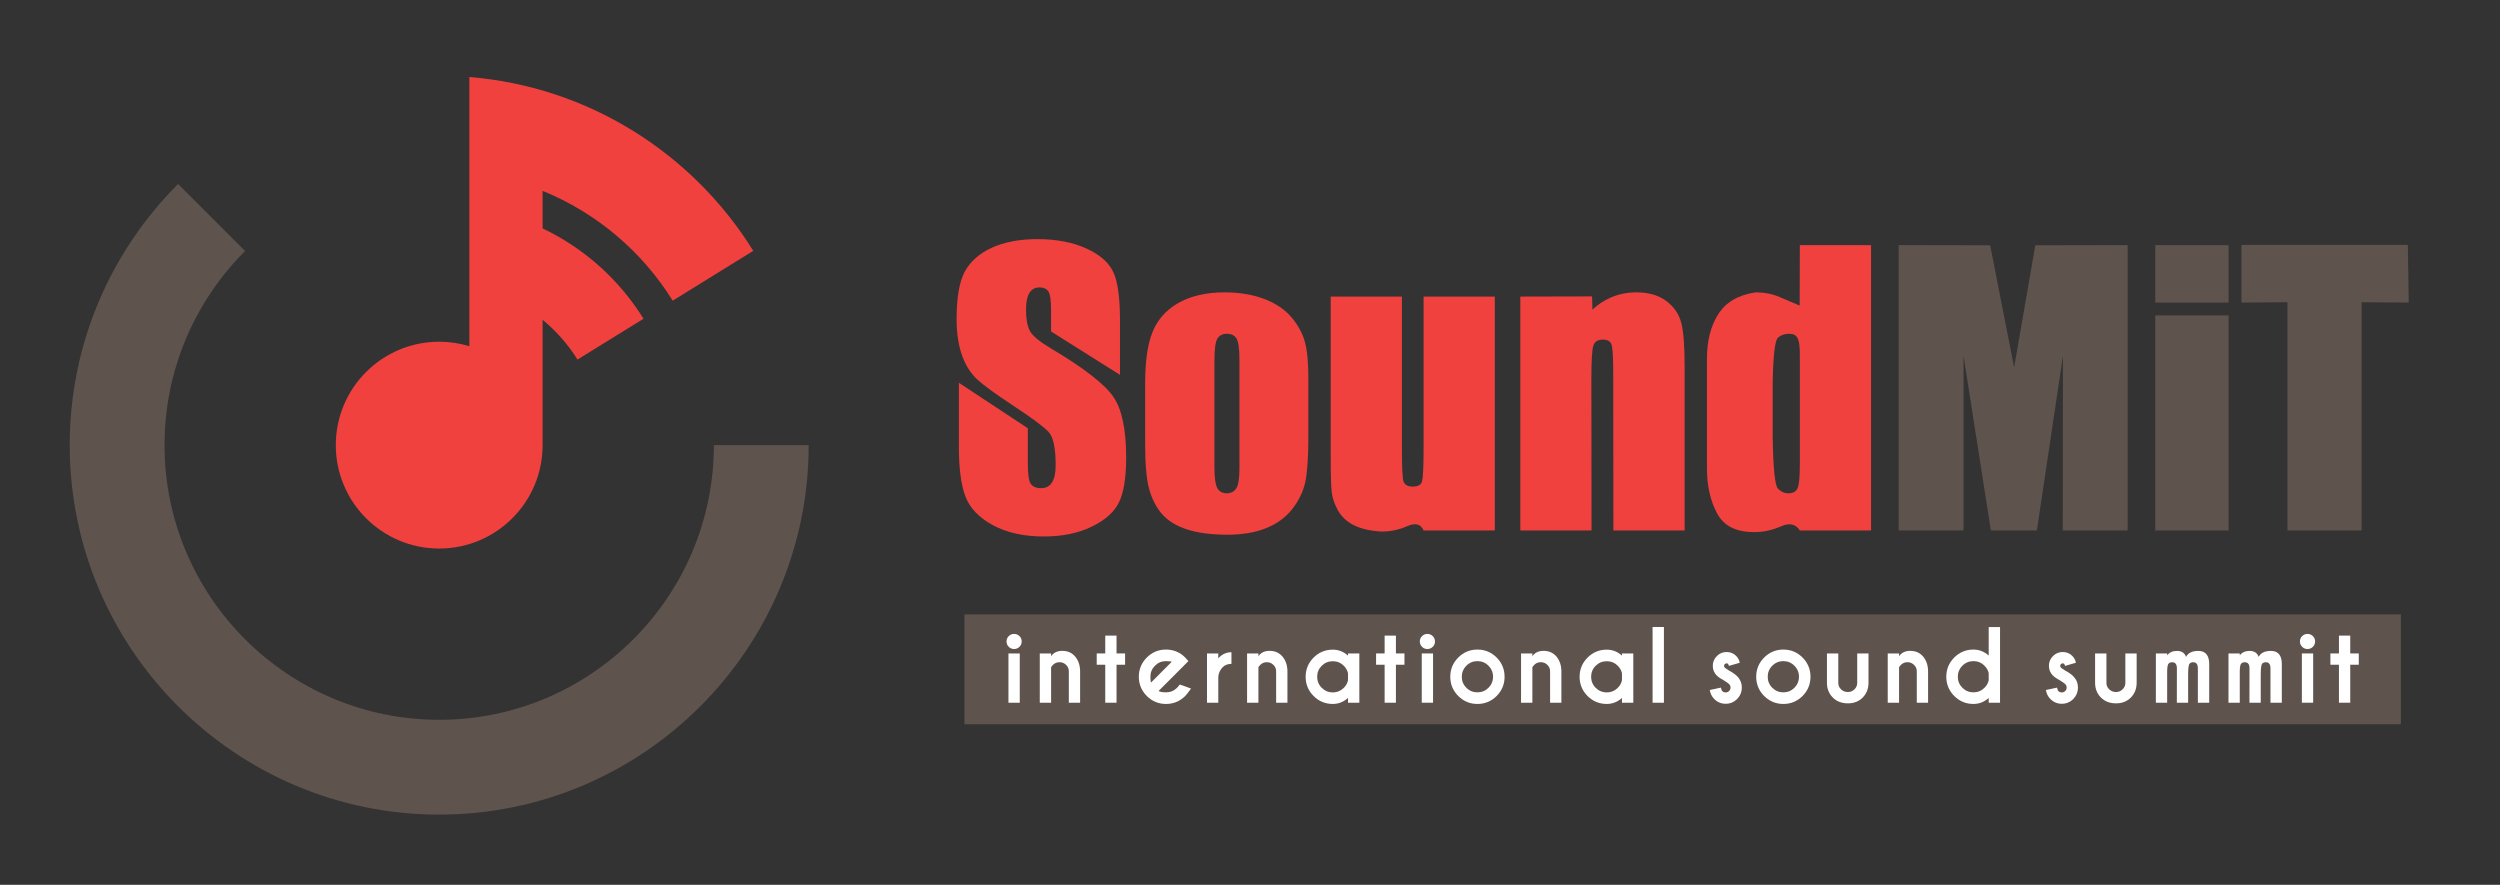 <?xml version="1.0" encoding="UTF-8" standalone="no"?>
<svg
   xmlns:dc="http://purl.org/dc/elements/1.1/"
   xmlns:cc="http://creativecommons.org/ns#"
   xmlns:rdf="http://www.w3.org/1999/02/22-rdf-syntax-ns#"
   xmlns:svg="http://www.w3.org/2000/svg"
   xmlns="http://www.w3.org/2000/svg"
   xmlns:sodipodi="http://sodipodi.sourceforge.net/DTD/sodipodi-0.dtd"
   xmlns:inkscape="http://www.inkscape.org/namespaces/inkscape"
   sodipodi:docname="sm_logo.svg"
   viewBox="0 0 178 63"
   height="63"
   width="178"
   xml:space="preserve"
   inkscape:version="1.0 (4035a4f, 2020-05-01)"
   version="1.1"
   id="svg2"><rect x="0" y="0" width="178" height="63" fill="#333333" stroke="none"/><defs
     id="defs6" /><sodipodi:namedview
     inkscape:document-rotation="0"
     inkscape:current-layer="g10"
     inkscape:window-maximized="1"
     inkscape:window-y="23"
     inkscape:window-x="1280"
     inkscape:cy="55.868752"
     inkscape:cx="18.59432"
     inkscape:zoom="0.96803779"
     showgrid="false"
     id="namedview4"
     inkscape:window-height="1035"
     inkscape:window-width="1920"
     inkscape:pageshadow="2"
     inkscape:pageopacity="0"
     guidetolerance="10"
     gridtolerance="10"
     objecttolerance="10"
     borderopacity="1"
     bordercolor="#666666"
     pagecolor="#ffffff" /><g
     transform="matrix(1.25,0,0,-1.25,0,111.737)"
     inkscape:label="ink_ext_XXXXXX"
     inkscape:groupmode="layer"
     id="g10"><g
       transform="matrix(0.047,0,0,0.047,3.972,42.99)"
       id="g12"><path
         inkscape:connector-curvature="0"
         id="path14"
         style="fill:#f0413f;fill-opacity:1;fill-rule:nonzero;stroke:none"
         d="m 1272.81,532.945 -83.51,52.559 v 25.633 c 0,11.961 -1.07,19.644 -3.21,22.851 -2.14,3.211 -5.77,4.918 -10.68,4.918 -10.9,0 -16.45,-8.765 -16.45,-26.699 0,-11.547 1.5,-20.301 4.7,-26.062 2.99,-5.774 11.54,-12.829 25.43,-21.153 39.94,-23.711 65.15,-43.367 75.61,-58.539 10.46,-15.164 15.6,-39.73 15.6,-73.687 0,-24.567 -3,-42.727 -8.76,-54.473 -5.77,-11.75 -16.88,-21.582 -33.33,-29.484 -16.45,-7.911 -35.67,-11.746 -57.68,-11.746 -24.13,0 -44.64,4.48 -61.73,13.671 -16.88,9.184 -27.98,20.715 -33.33,34.813 -5.33,14.101 -7.9,34.183 -7.9,60.035 v 77.754 l 83.53,-55.117 v -42.082 c 0,-13.032 1.07,-21.356 3.41,-24.992 2.35,-3.633 6.63,-5.559 12.6,-5.559 11.98,0 17.74,9.406 17.74,27.984 0,20.297 -2.79,33.758 -8.33,39.957 -5.77,6.192 -19.66,16.653 -42.09,31.395 -22.42,14.742 -37.16,25.637 -44.43,32.262 -14.53,13.457 -25.21,36.312 -25.21,73.058 0,26.492 3.42,45.926 10.04,58.098 13.67,24.566 44.87,39.094 87.59,39.094 23.28,0 43.15,-3.84 59.59,-11.325 16.45,-7.472 27.34,-17.089 32.69,-28.625 5.34,-11.316 8.11,-30.75 8.11,-58.308 v -66.231" /><path
         inkscape:connector-curvature="0"
         id="path16"
         style="fill:#f0413f;fill-opacity:1;fill-rule:nonzero;stroke:none"
         d="m 1417.59,550.465 c 0,14.527 -1.27,23.496 -3.84,26.914 -2.35,3.637 -6.2,5.348 -11.31,5.348 -5.14,0 -8.98,-1.926 -11.55,-5.774 -2.34,-3.637 -3.63,-12.816 -3.63,-27.344 V 421.656 c 0,-13.457 1.29,-22.222 3.63,-26.273 2.57,-4.059 6.41,-5.988 11.33,-5.988 5.12,0 8.97,1.929 11.53,5.988 2.57,4.051 3.84,12.176 3.84,24.347 z m 83.53,-91.641 c 0,-25.422 -1.28,-44.219 -3.84,-56.183 -2.56,-11.746 -8.12,-22.856 -16.45,-33.328 -16.88,-20.504 -43.58,-30.114 -77.76,-30.114 -38.24,0 -64.73,8.332 -79.47,25.207 -7.26,8.539 -12.39,18.793 -15.59,30.766 -3.2,12.172 -4.7,30.109 -4.7,54.258 v 72.621 c 0,26.273 2.78,47.004 8.54,61.742 11.32,29.695 41.44,49.129 87.59,49.129 38.66,0 66.86,-12.606 82.03,-31.192 7.47,-9.179 12.61,-18.789 15.38,-28.613 2.77,-9.836 4.27,-24.793 4.27,-44.863 v -69.43" /><path
         inkscape:connector-curvature="0"
         id="path18"
         style="fill:#f0413f;fill-opacity:1;fill-rule:nonzero;stroke:none"
         d="M 1727.08,627.797 V 344.32 h -86.31 c -3.41,7.91 -10.03,9.621 -20.08,5.133 -9.82,-4.277 -20.07,-6.418 -30.75,-6.418 -28.41,1.5 -44.86,10.906 -53.19,26.063 -4.07,7.484 -6.41,14.523 -7.27,21.156 -0.86,6.617 -1.28,21.996 -1.28,46.348 v 191.195 h 86.3 V 443.012 c 0,-21.996 0.65,-35.239 1.92,-39.301 1.5,-4.063 5.13,-6.199 11.11,-6.199 6.4,0 10.25,2.136 11.32,6.414 1.29,4.273 1.92,17.945 1.92,41.226 v 182.645 h 86.31" /><path
         inkscape:connector-curvature="0"
         id="path20"
         style="fill:#f0413f;fill-opacity:1;fill-rule:nonzero;stroke:none"
         d="m 1844.94,628.004 0.43,-16.012 c 11.96,11.106 29.48,20.93 53.19,20.93 14.74,0 26.92,-3.418 36.31,-10.465 9.4,-7.055 15.39,-15.812 18.17,-26.488 2.77,-10.465 4.06,-28.199 4.06,-52.977 V 344.32 h -86.31 l -0.21,189.266 c 0,19.441 -0.64,31.406 -1.92,35.684 -1.29,4.261 -4.92,6.398 -10.68,6.398 -6.2,0 -10.04,-2.551 -11.54,-7.469 -1.5,-4.918 -2.35,-17.949 -2.35,-39.308 l 0.22,-184.571 H 1758 v 283.477 l 86.94,0.207" /><path
         inkscape:connector-curvature="0"
         id="path22"
         style="fill:#f0413f;fill-opacity:1;fill-rule:nonzero;stroke:none"
         d="m 2096.75,556.449 c 0,20.715 -2.79,26.278 -13.25,26.278 -5.13,0 -9.61,-1.5 -13.24,-4.704 -3.64,-3.207 -5.77,-20.933 -6.42,-53.617 v -67.929 c 0.65,-37.383 2.78,-57.899 6.42,-61.52 3.63,-3.633 7.68,-5.562 12.6,-5.562 5.56,0 9.18,1.929 11.1,5.988 1.93,4.051 2.79,14.09 2.79,29.898 z m 86.3,133.723 V 344.32 h -86.3 c -4.92,7.91 -12.61,9.621 -23.07,4.918 -10.47,-4.492 -20.73,-6.84 -30.77,-6.84 -22.64,-0.429 -38.02,7.055 -46.35,22.438 -8.33,15.594 -12.4,33.742 -12.4,54.687 v 132.649 c 0,21.789 4.5,39.945 13.68,54.258 9.19,14.527 24.14,23.281 45.29,26.492 10.68,0 20.5,-1.926 29.27,-5.762 l 24.13,-10.262 0.22,73.274 h 86.3" /><path
         inkscape:connector-curvature="0"
         id="path24"
         style="fill:#5f534d;fill-opacity:1;fill-rule:nonzero;stroke:none"
         d="M 2494.03,690.172 V 344.32 h -78.62 l 0.21,211.7 -31.61,-211.7 h -55.75 l -33.12,211.7 v -211.7 h -78.61 v 345.852 l 110.87,-0.211 29.05,-148.035 25.64,148.035 111.94,0.211" /><path
         inkscape:connector-curvature="0"
         id="path26"
         style="fill:#5f534d;fill-opacity:1;fill-rule:nonzero;stroke:none"
         d="m 2616.37,604.984 -0.01,-260.664 h -88.88 v 260.664 z m 0,85.188 v -69.645 h -88.89 l 0.01,69.645 h 88.88" /><path
         inkscape:connector-curvature="0"
         id="path28"
         style="fill:#5f534d;fill-opacity:1;fill-rule:nonzero;stroke:none"
         d="m 2833.58,690.387 1.07,-69.856 -57.04,0.426 V 344.32 h -89.93 v 276.637 l -55.76,-0.426 v 69.856 h 201.66" /><path
         inkscape:connector-curvature="0"
         id="path30"
         style="fill:#5f534d;fill-opacity:1;fill-rule:nonzero;stroke:none"
         d="M 1084.3,109.453 H 2825.14 V 242.656 H 1084.3 Z" /><path
         inkscape:connector-curvature="0"
         id="path32"
         style="fill:#ffffff;fill-opacity:1;fill-rule:nonzero;stroke:none"
         d="m 1137.65,135.605 h 13.684 v 59.703 H 1137.65 Z" /><path
         inkscape:connector-curvature="0"
         id="path34"
         style="fill:#ffffff;fill-opacity:1;fill-rule:nonzero;stroke:none"
         d="m 1144.47,218.988 c -2.47,0 -4.64,-0.886 -6.44,-2.648 -1.81,-1.766 -2.72,-3.957 -2.72,-6.512 0,-2.551 0.91,-4.75 2.72,-6.508 1.8,-1.761 3.97,-2.656 6.44,-2.656 2.51,0 4.69,0.895 6.49,2.656 1.81,1.758 2.73,3.957 2.73,6.508 0,2.555 -0.92,4.746 -2.73,6.512 -1.8,1.762 -3.98,2.648 -6.49,2.648" /><path
         inkscape:connector-curvature="0"
         id="path36"
         style="fill:#ffffff;fill-opacity:1;fill-rule:nonzero;stroke:none"
         d="m 1202.9,198.441 c -6.1,0 -10.65,-2.191 -13.57,-6.523 v 3.391 h -13.73 v -59.704 h 13.73 v 42.969 c 0.3,0.59 0.94,1.547 2.3,2.953 2.26,2.145 4.84,3.18 7.91,3.18 3.11,0 5.71,-1.059 7.95,-3.262 2.24,-2.175 3.32,-4.726 3.32,-7.789 v -38.051 h 13.68 v 38.516 c -0.12,6.895 -2.1,12.715 -5.92,17.317 -3.87,4.648 -9.14,7.003 -15.67,7.003" /><path
         inkscape:connector-curvature="0"
         id="path38"
         style="fill:#ffffff;fill-opacity:1;fill-rule:nonzero;stroke:none"
         d="m 1268.64,216.918 h -13.68 v -21.609 h -10.35 v -13.676 h 10.35 v -46.028 h 13.68 v 46.028 H 1279 v 13.676 h -10.36 v 21.609" /><path
         inkscape:connector-curvature="0"
         id="path40"
         style="fill:#ffffff;fill-opacity:1;fill-rule:nonzero;stroke:none"
         d="m 1315.2,180.449 c 3.73,3.735 8.1,5.547 13.35,5.547 3.72,0 5.84,-0.34 7.04,-0.742 l -25.18,-25.234 c -0.41,1.214 -0.75,3.339 -0.75,7.031 0,5.215 1.87,9.722 5.54,13.398 z m 29.69,-23.371 c -1.48,-1.769 -2.46,-2.906 -2.91,-3.394 -3.69,-3.664 -8.21,-5.52 -13.43,-5.52 -4.09,0 -7.1,0.559 -8.98,1.66 l 29.66,29.653 6.51,6.574 -0.65,0.73 c -1.78,2.004 -2.86,3.196 -3.24,3.574 -0.91,0.915 -1.86,1.774 -2.83,2.594 -5.83,4.684 -12.72,7.063 -20.47,7.063 -9.02,0 -16.84,-3.25 -23.24,-9.657 -6.41,-6.41 -9.66,-14.246 -9.66,-23.304 0,-9.051 3.25,-16.891 9.66,-23.301 6.4,-6.406 14.22,-9.652 23.24,-9.652 9.06,0 16.89,3.246 23.3,9.652 1.31,1.309 3.42,3.969 6.27,7.91 l 0.81,1.121 -13.58,4.86 -0.46,-0.563" /><path
         inkscape:connector-curvature="0"
         id="path42"
         style="fill:#ffffff;fill-opacity:1;fill-rule:nonzero;stroke:none"
         d="m 1391.94,189.41 v 5.899 h -13.67 v -59.704 h 13.67 v 30.637 c 0.14,4.848 2.01,9.09 5.57,12.617 2.3,2.297 5.47,3.567 9.4,3.778 l 0.99,0.058 v 14.118 l -1.09,-0.051 c -5.72,-0.274 -10.71,-2.742 -14.87,-7.352" /><path
         inkscape:connector-curvature="0"
         id="path44"
         style="fill:#ffffff;fill-opacity:1;fill-rule:nonzero;stroke:none"
         d="m 1454.14,198.441 c -6.1,0 -10.65,-2.191 -13.57,-6.523 v 3.391 h -13.73 v -59.704 h 13.73 v 42.969 c 0.3,0.59 0.95,1.547 2.31,2.953 2.25,2.145 4.83,3.18 7.9,3.18 3.11,0 5.71,-1.059 7.96,-3.262 2.24,-2.175 3.32,-4.726 3.32,-7.789 v -38.051 h 13.68 v 38.516 c -0.12,6.895 -2.11,12.715 -5.93,17.317 -3.87,4.648 -9.14,7.003 -15.67,7.003" /><path
         inkscape:connector-curvature="0"
         id="path46"
         style="fill:#ffffff;fill-opacity:1;fill-rule:nonzero;stroke:none"
         d="m 1549.16,162.836 c -0.64,-3.359 -2.35,-6.465 -5.06,-9.211 -3.7,-3.66 -8.2,-5.52 -13.38,-5.52 -5.21,0 -9.73,1.872 -13.4,5.551 -3.68,3.672 -5.54,8.164 -5.54,13.34 0,5.207 1.86,9.707 5.53,13.371 3.68,3.66 8.2,5.516 13.41,5.516 5.18,0 9.68,-1.856 13.37,-5.512 2.74,-2.777 4.46,-5.914 5.07,-9.121 z m 0,29.84 c -5.38,4.797 -11.57,7.222 -18.44,7.222 -9.05,0 -16.88,-3.238 -23.28,-9.625 -6.39,-6.394 -9.62,-14.234 -9.62,-23.277 0,-9.047 3.23,-16.879 9.62,-23.273 6.4,-6.387 14.23,-9.625 23.28,-9.625 6.87,0 13.06,2.441 18.44,7.265 v -5.812 h 13.73 v 59.758 h -13.73 v -2.633" /><path
         inkscape:connector-curvature="0"
         id="path48"
         style="fill:#ffffff;fill-opacity:1;fill-rule:nonzero;stroke:none"
         d="m 1607.21,216.918 h -13.68 v -21.609 h -10.35 v -13.676 h 10.35 v -46.028 h 13.68 v 46.028 h 10.36 v 13.676 h -10.36 v 21.609" /><path
         inkscape:connector-curvature="0"
         id="path50"
         style="fill:#ffffff;fill-opacity:1;fill-rule:nonzero;stroke:none"
         d="m 1645.34,218.988 c -2.48,0 -4.64,-0.886 -6.44,-2.648 -1.81,-1.766 -2.72,-3.957 -2.72,-6.512 0,-2.551 0.91,-4.75 2.72,-6.508 1.8,-1.761 3.96,-2.656 6.44,-2.656 2.52,0 4.7,0.895 6.49,2.656 1.81,1.758 2.73,3.957 2.73,6.508 0,2.555 -0.92,4.746 -2.73,6.512 -1.79,1.762 -3.97,2.648 -6.49,2.648" /><path
         inkscape:connector-curvature="0"
         id="path52"
         style="fill:#ffffff;fill-opacity:1;fill-rule:nonzero;stroke:none"
         d="m 1638.53,135.605 h 13.68 v 59.703 H 1638.53 Z" /><path
         inkscape:connector-curvature="0"
         id="path54"
         style="fill:#ffffff;fill-opacity:1;fill-rule:nonzero;stroke:none"
         d="m 1719.4,153.684 c -3.67,-3.664 -8.18,-5.52 -13.4,-5.52 -5.21,0 -9.72,1.856 -13.39,5.52 -3.69,3.656 -5.55,8.156 -5.55,13.367 0,5.176 1.87,9.679 5.55,13.375 v 0.004 c 3.68,3.695 8.18,5.566 13.39,5.566 5.22,0 9.72,-1.871 13.4,-5.57 3.68,-3.696 5.55,-8.199 5.55,-13.375 0,-5.211 -1.86,-9.711 -5.55,-13.367 z m -13.4,46.328 c -9.01,0 -16.83,-3.25 -23.24,-9.657 -6.41,-6.41 -9.66,-14.246 -9.66,-23.304 0,-9.051 3.25,-16.891 9.66,-23.301 6.41,-6.406 14.23,-9.652 23.24,-9.652 9.07,0 16.89,3.25 23.28,9.652 6.39,6.41 9.63,14.25 9.63,23.301 0,9.058 -3.24,16.894 -9.63,23.304 -6.39,6.403 -14.21,9.657 -23.28,9.657" /><path
         inkscape:connector-curvature="0"
         id="path56"
         style="fill:#ffffff;fill-opacity:1;fill-rule:nonzero;stroke:none"
         d="m 1786.16,198.441 c -6.1,0 -10.64,-2.191 -13.57,-6.523 v 3.391 h -13.73 v -59.704 h 13.73 v 42.969 c 0.3,0.59 0.94,1.547 2.31,2.953 2.25,2.145 4.83,3.18 7.9,3.18 3.11,0 5.71,-1.059 7.96,-3.262 2.23,-2.175 3.32,-4.726 3.32,-7.789 v -38.051 h 13.67 v 38.516 c -0.11,6.895 -2.1,12.715 -5.92,17.317 -3.87,4.648 -9.14,7.003 -15.67,7.003" /><path
         inkscape:connector-curvature="0"
         id="path58"
         style="fill:#ffffff;fill-opacity:1;fill-rule:nonzero;stroke:none"
         d="m 1881.18,162.836 c -0.64,-3.359 -2.35,-6.465 -5.07,-9.211 -3.69,-3.66 -8.2,-5.52 -13.37,-5.52 -5.22,0 -9.72,1.872 -13.41,5.551 -3.68,3.672 -5.54,8.164 -5.54,13.34 0,5.207 1.86,9.707 5.54,13.371 3.69,3.66 8.19,5.516 13.41,5.516 5.17,0 9.68,-1.856 13.36,-5.512 2.75,-2.777 4.47,-5.914 5.08,-9.121 z m 0,29.84 c -5.38,4.797 -11.57,7.222 -18.44,7.222 -9.05,0 -16.88,-3.238 -23.28,-9.625 -6.39,-6.394 -9.63,-14.234 -9.63,-23.277 0,-9.047 3.24,-16.879 9.63,-23.273 6.4,-6.387 14.23,-9.625 23.28,-9.625 6.87,0 13.06,2.441 18.44,7.265 v -5.812 h 13.73 v 59.758 h -13.73 v -2.633" /><path
         inkscape:connector-curvature="0"
         id="path60"
         style="fill:#ffffff;fill-opacity:1;fill-rule:nonzero;stroke:none"
         d="m 1918.27,135.605 h 13.742 v 91.731 H 1918.27 Z" /><path
         inkscape:connector-curvature="0"
         id="path62"
         style="fill:#ffffff;fill-opacity:1;fill-rule:nonzero;stroke:none"
         d="m 2010.43,174.867 c -3.04,1.953 -4.21,2.867 -4.65,3.281 -0.58,0.586 -0.86,1.278 -0.86,2.118 0,0.839 0.29,1.543 0.89,2.144 1.21,1.215 3.2,1.086 4.05,0.25 0.02,-0.027 0.25,-0.312 0.57,-1.445 l 0.28,-1.012 13.2,3.813 -0.21,0.957 c -0.6,2.718 -2.02,5.207 -4.19,7.39 -3.07,3.106 -6.96,4.68 -11.55,4.68 -4.6,0 -8.58,-1.66 -11.82,-4.934 -3.26,-3.261 -4.9,-7.246 -4.9,-11.843 0,-4.563 1.64,-8.516 4.9,-11.77 1.84,-1.84 4.83,-3.879 9.07,-6.187 2.99,-1.887 4.94,-3.293 5.82,-4.168 1.15,-1.153 1.71,-2.504 1.71,-4.133 0,-1.707 -0.57,-3.09 -1.74,-4.242 -1.16,-1.153 -2.53,-1.715 -4.16,-1.715 -1.64,0 -3.01,0.562 -4.19,1.715 -0.39,0.382 -0.92,1.234 -1.28,3.097 l -0.21,1.043 -13.58,-2.898 0.21,-1.024 c 0.82,-3.918 2.57,-7.234 5.2,-9.867 3.81,-3.847 8.47,-5.797 13.85,-5.797 5.42,0 10.09,1.946 13.87,5.774 3.79,3.816 5.7,8.5 5.7,13.914 0,5.301 -1.92,9.93 -5.73,13.781 -2.18,2.176 -5.55,4.508 -10.25,7.078" /><path
         inkscape:connector-curvature="0"
         id="path64"
         style="fill:#ffffff;fill-opacity:1;fill-rule:nonzero;stroke:none"
         d="m 2090.15,153.684 c -3.68,-3.664 -8.19,-5.52 -13.4,-5.52 -5.21,0 -9.73,1.856 -13.4,5.52 -3.68,3.656 -5.54,8.156 -5.54,13.367 0,5.176 1.86,9.679 5.54,13.375 v 0.004 c 3.68,3.695 8.19,5.566 13.4,5.566 5.21,0 9.71,-1.871 13.4,-5.57 3.68,-3.696 5.54,-8.199 5.54,-13.375 0,-5.211 -1.86,-9.711 -5.54,-13.367 z m -13.4,46.328 c -9.02,0 -16.84,-3.25 -23.25,-9.657 -6.41,-6.41 -9.65,-14.246 -9.65,-23.304 0,-9.051 3.24,-16.891 9.65,-23.301 6.41,-6.406 14.23,-9.652 23.25,-9.652 9.06,0 16.89,3.25 23.27,9.652 6.39,6.41 9.63,14.25 9.63,23.301 0,9.058 -3.24,16.894 -9.63,23.304 -6.38,6.403 -14.21,9.657 -23.27,9.657" /><path
         inkscape:connector-curvature="0"
         id="path66"
         style="fill:#ffffff;fill-opacity:1;fill-rule:nonzero;stroke:none"
         d="m 2166.28,159.664 c 0,-3.098 -1.1,-5.664 -3.36,-7.851 -2.26,-2.196 -4.85,-3.258 -7.92,-3.258 -3.36,0 -6.09,1.074 -8.34,3.285 -2.24,2.203 -3.33,4.758 -3.33,7.824 v 35.645 h -13.73 v -36.11 c 0.12,-6.933 2.52,-12.789 7.14,-17.406 4.63,-4.625 10.78,-6.969 18.32,-6.969 7.19,0 13.19,2.344 17.81,6.973 4.58,4.621 6.97,10.473 7.08,17.418 v 36.094 h -13.67 v -35.645" /><path
         inkscape:connector-curvature="0"
         id="path68"
         style="fill:#ffffff;fill-opacity:1;fill-rule:nonzero;stroke:none"
         d="m 2230.56,198.441 c -6.1,0 -10.64,-2.191 -13.57,-6.523 v 3.391 h -13.73 v -59.704 h 13.73 v 42.969 c 0.3,0.59 0.94,1.547 2.31,2.953 2.25,2.145 4.83,3.18 7.9,3.18 3.11,0 5.71,-1.059 7.95,-3.262 2.24,-2.175 3.33,-4.726 3.33,-7.789 v -38.051 h 13.67 v 38.516 c -0.12,6.895 -2.1,12.715 -5.92,17.317 -3.87,4.648 -9.14,7.003 -15.67,7.003" /><path
         inkscape:connector-curvature="0"
         id="path70"
         style="fill:#ffffff;fill-opacity:1;fill-rule:nonzero;stroke:none"
         d="m 2325.63,162.836 c -0.64,-3.313 -2.36,-6.395 -5.12,-9.152 -3.66,-3.664 -8.16,-5.52 -13.37,-5.52 -5.22,0 -9.72,1.856 -13.41,5.52 -3.68,3.66 -5.54,8.164 -5.54,13.367 0,5.176 1.86,9.679 5.54,13.375 3.69,3.699 8.2,5.57 13.41,5.57 5.2,0 9.7,-1.871 13.37,-5.57 2.78,-2.785 4.51,-5.918 5.12,-9.117 z m 0,29.902 c -5.38,4.832 -11.59,7.274 -18.49,7.274 -9.06,0 -16.89,-3.25 -23.28,-9.657 -6.39,-6.414 -9.63,-14.25 -9.63,-23.304 0,-9.047 3.24,-16.883 9.63,-23.301 6.39,-6.406 14.22,-9.652 23.28,-9.652 6.9,0 13.11,2.441 18.49,7.265 v -5.758 h 13.73 v 91.672 h -13.73 v -34.539" /><path
         inkscape:connector-curvature="0"
         id="path72"
         style="fill:#ffffff;fill-opacity:1;fill-rule:nonzero;stroke:none"
         d="m 2417.79,174.867 c -3.04,1.953 -4.21,2.867 -4.65,3.281 -0.58,0.586 -0.87,1.278 -0.87,2.118 0,0.839 0.3,1.543 0.9,2.144 1.2,1.215 3.2,1.086 4.05,0.25 0.02,-0.027 0.25,-0.312 0.57,-1.445 l 0.28,-1.012 13.2,3.813 -0.21,0.957 c -0.6,2.718 -2.01,5.207 -4.19,7.39 -3.07,3.106 -6.95,4.68 -11.55,4.68 -4.6,0 -8.58,-1.66 -11.83,-4.934 -3.24,-3.261 -4.89,-7.246 -4.89,-11.843 0,-4.563 1.65,-8.516 4.89,-11.77 1.85,-1.84 4.84,-3.879 9.08,-6.187 2.99,-1.887 4.94,-3.293 5.82,-4.168 1.14,-1.153 1.71,-2.504 1.71,-4.133 0,-1.707 -0.57,-3.09 -1.74,-4.242 -1.16,-1.153 -2.53,-1.715 -4.16,-1.715 -1.64,0 -3.01,0.562 -4.2,1.715 -0.38,0.382 -0.91,1.234 -1.28,3.097 l -0.2,1.043 -13.58,-2.898 0.21,-1.024 c 0.82,-3.918 2.58,-7.234 5.21,-9.867 3.8,-3.847 8.46,-5.797 13.84,-5.797 5.42,0 10.09,1.946 13.87,5.774 3.78,3.816 5.7,8.5 5.7,13.914 0,5.301 -1.93,9.93 -5.73,13.781 -2.18,2.176 -5.55,4.508 -10.25,7.078" /><path
         inkscape:connector-curvature="0"
         id="path74"
         style="fill:#ffffff;fill-opacity:1;fill-rule:nonzero;stroke:none"
         d="m 2491.24,159.664 c 0,-3.098 -1.09,-5.664 -3.36,-7.851 -2.26,-2.196 -4.84,-3.258 -7.92,-3.258 -3.36,0 -6.09,1.074 -8.33,3.285 -2.24,2.203 -3.33,4.758 -3.33,7.824 v 35.645 h -13.74 v -36.11 c 0.12,-6.933 2.52,-12.789 7.14,-17.406 4.63,-4.625 10.79,-6.969 18.32,-6.969 7.2,0 13.19,2.344 17.82,6.973 4.58,4.621 6.96,10.473 7.08,17.418 v 36.094 h -13.68 v -35.645" /><path
         inkscape:connector-curvature="0"
         id="path76"
         style="fill:#ffffff;fill-opacity:1;fill-rule:nonzero;stroke:none"
         d="m 2579.6,198.383 c -7.26,0 -12.23,-2.414 -14.83,-7.184 -1.62,4.719 -5.36,7.184 -10.98,7.184 -5.26,0 -9.24,-1.82 -11.89,-5.422 v 2.348 h -13.68 v -59.704 h 13.68 v 38.864 c 0.18,6.113 1.14,7.926 1.7,8.465 1.18,1.16 2.56,1.718 4.2,1.718 2.54,0 5.9,-0.769 5.9,-7.464 l -0.06,-41.583 h 13.68 v 34.528 c 0,9.648 1.1,12.164 1.76,12.801 1.18,1.16 2.55,1.718 4.19,1.718 2.51,0 5.84,-0.769 5.84,-7.464 v -41.583 h 13.74 v 46.899 c 0,10.539 -4.46,15.879 -13.25,15.879" /><path
         inkscape:connector-curvature="0"
         id="path78"
         style="fill:#ffffff;fill-opacity:1;fill-rule:nonzero;stroke:none"
         d="m 2667.6,198.383 c -7.26,0 -12.24,-2.414 -14.84,-7.184 -1.61,4.719 -5.35,7.184 -10.97,7.184 -5.26,0 -9.24,-1.82 -11.89,-5.422 v 2.348 h -13.68 v -59.704 h 13.68 v 38.864 c 0.17,6.113 1.13,7.926 1.7,8.465 1.18,1.16 2.55,1.718 4.19,1.718 2.54,0 5.9,-0.769 5.9,-7.464 l -0.05,-41.583 h 13.68 v 34.528 c 0,9.648 1.09,12.164 1.75,12.801 1.19,1.16 2.56,1.718 4.2,1.718 2.51,0 5.84,-0.769 5.84,-7.464 v -41.583 h 13.73 v 46.899 c 0,10.539 -4.45,15.879 -13.24,15.879" /><path
         inkscape:connector-curvature="0"
         id="path80"
         style="fill:#ffffff;fill-opacity:1;fill-rule:nonzero;stroke:none"
         d="m 2711.97,218.988 c -2.47,0 -4.64,-0.886 -6.44,-2.648 -1.81,-1.766 -2.72,-3.957 -2.72,-6.512 0,-2.551 0.91,-4.75 2.72,-6.508 1.8,-1.761 3.97,-2.656 6.44,-2.656 2.52,0 4.7,0.895 6.5,2.656 1.8,1.758 2.72,3.957 2.72,6.508 0,2.555 -0.92,4.746 -2.72,6.512 -1.8,1.762 -3.98,2.648 -6.5,2.648" /><path
         inkscape:connector-curvature="0"
         id="path82"
         style="fill:#ffffff;fill-opacity:1;fill-rule:nonzero;stroke:none"
         d="m 2705.16,135.605 h 13.68 v 59.703 H 2705.16 Z" /><path
         inkscape:connector-curvature="0"
         id="path84"
         style="fill:#ffffff;fill-opacity:1;fill-rule:nonzero;stroke:none"
         d="m 2763.78,195.309 v 21.609 h -13.68 v -21.609 h -10.36 v -13.676 h 10.36 v -46.028 h 13.68 v 46.028 h 10.35 v 13.676 h -10.35" /><path
         inkscape:connector-curvature="0"
         id="path86"
         style="fill:#5f534d;fill-opacity:1;fill-rule:nonzero;stroke:none"
         d="m 780.656,447.77 v 0 c 0,-183.559 -149.328,-332.891 -332.89,-332.891 -183.555,0 -332.883,149.332 -332.883,332.891 0,91.777 37.328,175 97.605,235.277 l -81.195,81.191 C 50.219,683.16 0,571.223 0,447.77 0,200.863 200.867,0 447.766,0 694.672,0 895.535,200.863 895.535,447.77 H 780.656" /><path
         inkscape:connector-curvature="0"
         id="path88"
         style="fill:#f0413f;fill-opacity:1;fill-rule:nonzero;stroke:none"
         d="m 730.742,622.832 97.656,60.41 C 755.418,800.781 629.555,882.074 484.32,893.887 V 567.641 c -11.566,3.527 -23.832,5.449 -36.554,5.449 -69.211,0 -125.321,-56.106 -125.321,-125.32 0,-69.215 56.11,-125.325 125.321,-125.325 69.214,0 125.324,56.11 125.324,125.325 v 151.878 c 16.531,-13.656 30.902,-29.859 42.265,-48.199 l 80.016,49.5 c -29.328,47.336 -71.855,85.418 -122.281,109.496 v 45.473 C 638.605,729.215 693.809,682.32 730.742,622.832" /></g></g></svg>
